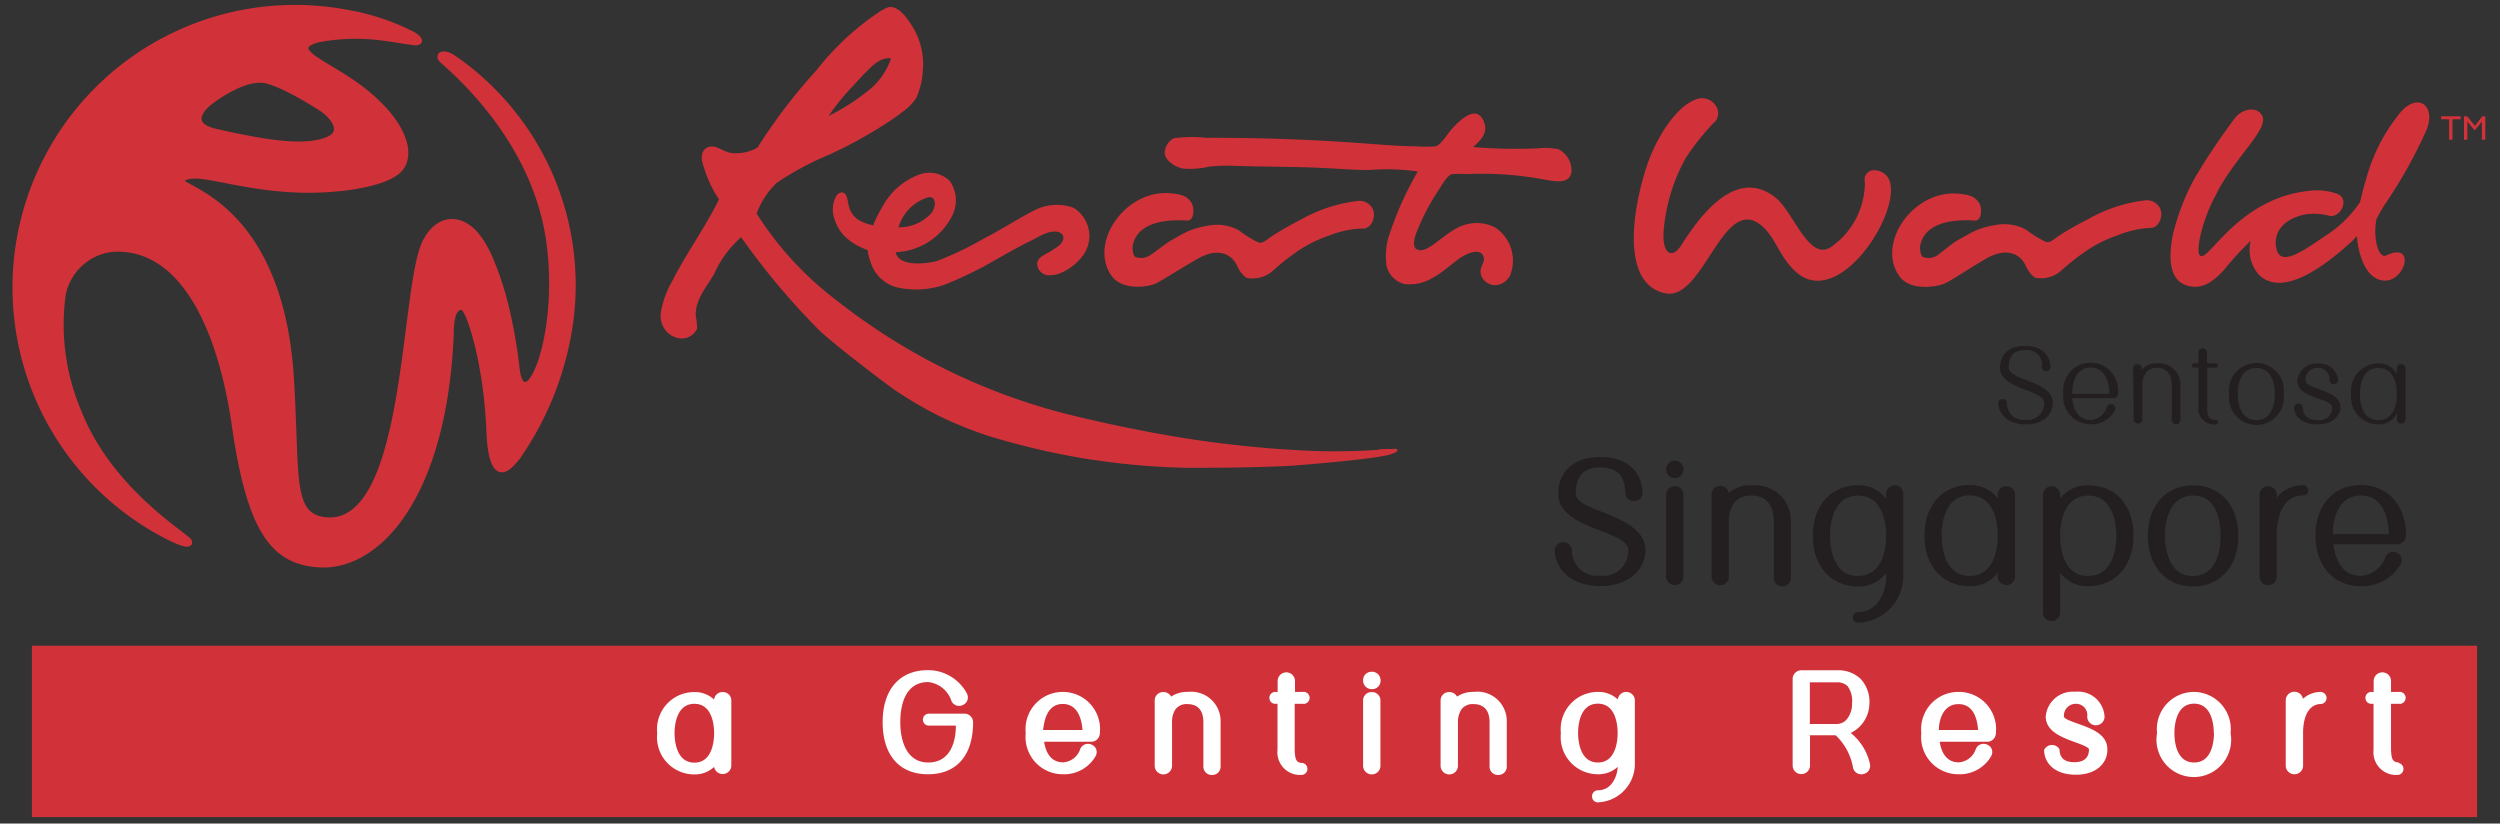 <svg id="Layer_1" data-name="Layer 1" xmlns="http://www.w3.org/2000/svg" viewBox="0 0 170 56"><rect x="0" y="0" width="170" height="56" fill="#333333" stroke="none"/><defs><style>.cls-1,.cls-3,.cls-4{fill:#d13239;}.cls-2{fill:#231f20;}.cls-3{stroke:#d13239;stroke-miterlimit:10;stroke-width:0.25px;}.cls-3,.cls-4{fill-rule:evenodd;}.cls-5{fill:#fff;}</style></defs><title>Artboard 1</title><rect class="cls-1" x="2.17" y="43.91" width="166.27" height="11.65"/><path class="cls-2" d="M109,34.83c-1-.37-1.85-.72-1.85-1.26,0-1.2.55-1.79,1.68-1.79s1.69.58,1.69,1.79a.59.59,0,0,0,1.17,0c0-1.2-.75-2.49-2.87-2.49s-2.86,1.28-2.86,2.49c0,1.41,1.54,2,2.89,2.53,1,.38,1.87.73,1.87,1.29a1.68,1.68,0,0,1-1.91,1.75,1.71,1.71,0,0,1-1.92-1.76.59.59,0,0,0-1.17,0c0,1.19,1,2.47,3.09,2.47s3.08-1.24,3.08-2.46C111.87,36,110.32,35.37,109,34.83Z"/><path class="cls-2" d="M113.89,31.33a.56.56,0,0,0-.44.19.6.6,0,0,0-.15.4.57.57,0,0,0,.58.59h0a.56.56,0,0,0,.44-.19.6.6,0,0,0,.15-.4A.57.57,0,0,0,113.89,31.33Z"/><path class="cls-2" d="M113.3,33.57v5.7a.59.59,0,0,0,1.17,0v-5.7A.59.59,0,0,0,113.3,33.57Z"/><path class="cls-2" d="M119.14,33h-.05a2.15,2.15,0,0,0-1.53.53.59.59,0,0,0-1.17.05v5.7a.59.59,0,0,0,1.17,0v-3.8c0-.66.2-1.78,1.53-1.78h0c1.33,0,1.53,1.11,1.53,1.78v3.81a.57.57,0,0,0,.58.58.59.59,0,0,0,.42-.17.57.57,0,0,0,.16-.42v-3.8A2.43,2.43,0,0,0,119.14,33Z"/><path class="cls-2" d="M128.85,33a.58.58,0,0,0-.59.59v.34a2.28,2.28,0,0,0-1.91-.93c-1.84,0-3.08,1.38-3.08,3.44s1.24,3.44,3.08,3.44a2.28,2.28,0,0,0,1.91-.93v.34c0,.76-.46,2.32-1.89,2.33A.34.34,0,0,0,126,42a.34.34,0,0,0,.35.35h0a3.19,3.19,0,0,0,3.07-3V33.59a.58.58,0,0,0-.16-.43A.6.6,0,0,0,128.85,33Zm-2.5,6.17c-1.77,0-1.91-2.1-1.91-2.74s.14-2.73,1.91-2.73,1.91,2.09,1.91,2.73S128.12,39.16,126.35,39.16Z"/><path class="cls-2" d="M135.85,33.57v.34a2.28,2.28,0,0,0-1.91-.93c-1.84,0-3.08,1.38-3.08,3.44s1.24,3.44,3.08,3.44a2.28,2.28,0,0,0,1.91-.93v.34a.59.59,0,0,0,1.17,0v-5.7A.59.59,0,0,0,135.85,33.57Zm-1.91,5.59c-1.77,0-1.91-2.1-1.91-2.74s.14-2.73,1.91-2.73,1.91,2.09,1.91,2.73S135.71,39.16,133.94,39.16Z"/><path class="cls-2" d="M142,33a2.3,2.3,0,0,0-1.91.91v-.33a.59.59,0,0,0-1.17,0v8.14a.59.59,0,0,0,1.17,0V38.95a2.3,2.3,0,0,0,1.91.91c1.84,0,3.08-1.38,3.08-3.44S143.86,33,142,33Zm0,6.17c-1.77,0-1.91-2.1-1.91-2.74s.14-2.73,1.91-2.73,1.91,2.09,1.91,2.73S143.78,39.16,142,39.16Z"/><path class="cls-2" d="M149.13,33c-1.84,0-3.08,1.38-3.08,3.44s1.24,3.44,3.08,3.44,3.08-1.38,3.08-3.44S151,33,149.13,33Zm0,6.17c-1.77,0-1.91-2.1-1.91-2.74s.14-2.73,1.91-2.73S151,35.78,151,36.42,150.9,39.16,149.13,39.16Z"/><path class="cls-2" d="M156.61,33a2.18,2.18,0,0,0-1.79.85v-.27a.59.59,0,0,0-1.17,0v5.7a.59.59,0,0,0,1.17,0V36.33c0-.62.15-2.64,1.79-2.64a.35.35,0,0,0,0-.7Z"/><path class="cls-2" d="M163.61,36.42c0-2.05-1.24-3.44-3.08-3.44s-3.08,1.38-3.08,3.44,1.24,3.44,3.08,3.44a3,3,0,0,0,2.71-1.49.56.56,0,0,0,0-.56.63.63,0,0,0-.52-.28.56.56,0,0,0-.51.34,1.9,1.9,0,0,1-1.66,1.29c-1.4,0-1.78-1.3-1.87-2.15H163A.59.59,0,0,0,163.61,36.42Zm-3.08-2.73c1.68,0,1.89,1.88,1.91,2.63h-3.81C158.64,35.57,158.85,33.7,160.53,33.7Z"/><path class="cls-3" d="M30.82,3.85c-.53-.34-.89-.24-.93-.08s0,.27.26.49c2.1,1.84,6.31,6.17,7.13,12.22.88,6.53-1.62,11.85-2.06,8.68a34.45,34.45,0,0,0-.76-4.36,20.73,20.73,0,0,0-1.12-3.35,8,8,0,0,0-.6-1.1c-1.25-1.89-3-1.68-3.87.06C27.27,19.47,27.8,36.13,22,35.28c-2.26-.34-1.73-3-2.14-9.57-.77-12.37-8.24-13-7.38-13.52,1-.61,3.51.61,7.76.78,2.6.1,6.36-.35,7.14-1.61s-.2-3.44-2.89-5.45c-2.29-1.71-5-2.56-2.87-3.15a13.41,13.41,0,0,1,4.19-.15c.85.1,1.82.28,2.33.34s.65-.27-.05-.67A15.57,15.57,0,0,0,23.6.79,19.09,19.09,0,0,0,11.4,36.56c.93.47,1.44.62,1.54.37,0-.07,0-.16-.12-.26C12,35.94,7.39,33,5.42,28A15,15,0,0,1,4.35,20,3.79,3.79,0,0,1,7.68,17c4.43-.26,7.18,4.77,8.22,12s2.71,9.21,5.68,9.45c4.14.34,8.7-4.68,9.15-15.76,0-1.23.25-1.75.67-1.74s1.63,3.77,1.8,8.38c.09,2.39.69,3.76,2.21,1.55a21.19,21.19,0,0,0,3.23-7.72A18.81,18.81,0,0,0,30.82,3.85ZM14.31,7s1.94-1.54,3.42-1.5c.91,0,3,1.22,4.11,1.94.61.4,1.66,1.5.41,2-1.48.61-4,.26-7.59-.56C12.46,8.37,14.31,7,14.31,7Z"/><path class="cls-1" d="M133.19,16.3c.21-.12.59-.34,1-.55a5.18,5.18,0,0,1,1.48-.44,3.1,3.1,0,0,1,2.11.31,7.41,7.41,0,0,0,1.34.83c.32.08.48-.16,1.08-.54s1.37-.8,1.78-1a10.26,10.26,0,0,1,3.85-1.28,1,1,0,0,1,1.09.62c.17.5-.13,1.3-.75,1.25A6.76,6.76,0,0,0,144,16a9.1,9.1,0,0,0-2.05,1,17.28,17.28,0,0,0-1.7,1.32,2.06,2.06,0,0,1-1.88.56,2,2,0,0,1-.61-.79c-.47-1-1.5-1.19-2.67-.52s-2.39,1.51-2.88,1.72-2.32.54-3.07-.53c-1.54-2.22.94-5.84,4-5.59.88.07,1.16.24,1.42.6s.19,1.26-.25,1.23c-1.74-.12-3.51.23-3.75,1.78,0,0,0,.57.19.69a1.1,1.1,0,0,0,1-.11C132.14,17.07,132.75,16.54,133.19,16.3Z"/><path class="cls-4" d="M100.18,10a34.89,34.89,0,0,0,4.37.09,4.77,4.77,0,0,1,1.44.06,1.64,1.64,0,0,1,.87,1.56c-.18.91-1.26.59-2.18.44a22.69,22.69,0,0,0-4.93-.31,7,7,0,0,0-1,0c-.35.09-.65.67-.93,1.09a15.62,15.62,0,0,0-1.39,2.61c-.23.52-.45,1.24-.08,1.42.76.38,1.87-1.25,3.25-1.67a2.75,2.75,0,0,1,2.09.19,2.71,2.71,0,0,1,1,3.24,1.19,1.19,0,0,1-.72.62,1,1,0,0,1-1.28-.72c-.09-.42.24-.75.22-1-.08-.81-1-.47-1.56-.12-.88.6-1.87,1.67-3.12,1.81a2.91,2.91,0,0,1-.75,0,1.67,1.67,0,0,1-1.19-1.22,4.67,4.67,0,0,1,.12-1.93,22.58,22.58,0,0,1,2-4.5,15,15,0,0,0-3.31-.1c-1.21,0-2.18-.1-3.2-.14-2-.1-4.1-.07-6.15-.15a12.22,12.22,0,0,0-1.53.06,5.71,5.71,0,0,1-1.81.13c-.55-.13-1.19-.56-1.21-1.06a1.18,1.18,0,0,1,.62-1A9.21,9.21,0,0,1,82,9.37c4.05,0,7.28.12,11,.4,1,.07,2.13.17,3.29.18a9,9,0,0,0,1.35,0c.33-.09.85-.92,1.09-1.19.39-.42,1.54-1.65,2.09-.66S100.48,9.68,100.18,10Z"/><path class="cls-4" d="M73,14.13a3.3,3.3,0,0,0-2.26,0c-.67.22-2.64,1.49-3.8,2.07a21.93,21.93,0,0,1-3.29,1.57c-1,.22-2.54.31-2.75-.62a4.5,4.5,0,0,0,3.9-2.59,2.3,2.3,0,0,0-.22-2.26,2,2,0,0,0-2.1-.42A4.71,4.71,0,0,0,60,14.07a8.33,8.33,0,0,0-.52,1l-.08.2c0,.06,0,.07-.24,0a3.25,3.25,0,0,1-.61-.22,1.58,1.58,0,0,1-.78-.87c-.16-.45-.1-1.08-.53-1.09s-.68.82-.59,1.44A3,3,0,0,0,57.37,16,4.13,4.13,0,0,0,59,17a3.56,3.56,0,0,0,.21.85A2.52,2.52,0,0,0,61,19.54a5.89,5.89,0,0,0,3.08-.13c.59-.19,2.32-1,3-1.39s2.3-1.31,2.94-1.61c.43-.2,1.2-.72,1.76-.66.25,0,.53.15.53.41,0,.43-.51.69-.84.91s-.9.38-.94.84a.81.81,0,0,0,.75.81,2.17,2.17,0,0,0,1-.22,3.75,3.75,0,0,0,1.43-1.22A2.25,2.25,0,0,0,73,14.13Zm-9.82-.73c.53,0,.46.73.13,1.12a3,3,0,0,1-2.21.94A3,3,0,0,1,63.22,13.39Z"/><path class="cls-4" d="M94.63,30.53c-.36,0-.85,0-.94.06a42.46,42.46,0,0,1-5.79,0s-3.05-.14-6.86-.72c-3.13-.48-6-1.1-8.48-1.71a41.94,41.94,0,0,1-15.64-7.71,22.54,22.54,0,0,1-5.47-5.93,5.54,5.54,0,0,1,1.37-2.09,20.29,20.29,0,0,1,3.56-1.91,30.63,30.63,0,0,0,4.35-2.44c.2-.14.4-.28.58-.43a3.49,3.49,0,0,0,1-1,5.13,5.13,0,0,0,.44-1.81A4.88,4.88,0,0,0,62,1.73C61.65,1.17,61.1.41,60.44.48a3.27,3.27,0,0,0-.75.4,18.28,18.28,0,0,0-4.18,3.91,37.13,37.13,0,0,0-4,5.25,3,3,0,0,1-1.72.37c-.53-.06-.89-.4-1.28-.44-.58-.06-.85.38-.78.94a8.59,8.59,0,0,0,1.16,2.65c-.83,1.73-2.26,3.73-3.18,5.56a6.44,6.44,0,0,0-.78,2.16c-.15,1.63,1.79,2.36,2.47,1.09a4.56,4.56,0,0,0-.09-.9c-.05-1.09.77-2,1.25-2.84a7.2,7.2,0,0,1,1.84-2.5,48.49,48.49,0,0,0,5.28,6.3c.77.77,4.24,3.44,5.15,4.08a26.8,26.8,0,0,0,2.9,1.71,26,26,0,0,0,3.67,1.48,50.7,50.7,0,0,0,6.05,1.43,50.06,50.06,0,0,0,7.19.68c2.11,0,4,0,6.82-.12,1-.05,5.55-.44,6.79-.72.09,0,.81-.2.78-.35S94.84,30.53,94.63,30.53ZM58,5.85c.28-.31.61-.67.94-1s.94-1,1.65-.87a4.76,4.76,0,0,1-1.75,2.34,14.24,14.24,0,0,1-2.49,1.56A15.1,15.1,0,0,1,58,5.85Z"/><path class="cls-4" d="M120.74,13.44c-2.74-2.19-5.27,1.44-6.39,3.2-.68,1.07-1.35.59-1.22-1a12.43,12.43,0,0,1,1.49-4.88,16.55,16.55,0,0,1,2.06-2.56.89.89,0,0,0,0-1,1.12,1.12,0,0,0-1.45-.4c-1.26.49-2.72,2.63-3.39,4.94-1,3.34-1.38,7.68,1.44,8.21,2.5.46,3.82-6.4,6.29-4.77,1.18.78,1.38,2.38,2.69,3.42,3.13,2.49,7.7-5.26,5.93-6.75-.28-.24-.87-.43-1.2-.1s-.13.6-.19,1a5.34,5.34,0,0,1-2.16,3.95C123.07,18,122,14.45,120.74,13.44Z"/><path class="cls-1" d="M79.65,16.34c.22-.12.58-.34,1-.55a5.22,5.22,0,0,1,1.48-.44,3.1,3.1,0,0,1,2.11.31,7.27,7.27,0,0,0,1.34.83c.32.08.48-.16,1.08-.54s1.37-.8,1.77-1a10.28,10.28,0,0,1,3.86-1.28,1,1,0,0,1,1.09.62c.17.5-.13,1.3-.75,1.25a6.7,6.7,0,0,0-2.23.47,9.1,9.1,0,0,0-2.06,1,17.33,17.33,0,0,0-1.7,1.32,2.06,2.06,0,0,1-1.89.56,2,2,0,0,1-.61-.79c-.47-1-1.5-1.19-2.67-.52S79.13,19,78.63,19.26s-2.32.54-3.06-.53c-1.54-2.22.94-5.84,4-5.59.88.07,1.16.24,1.42.6S81.21,15,80.76,15c-1.74-.12-3.51.23-3.75,1.78,0,0,0,.57.19.69a1.1,1.1,0,0,0,1-.11C78.6,17.11,79.22,16.58,79.65,16.34Z"/><path class="cls-1" d="M153.83,7.87c.48.91-1.94,2.9-3.15,5.38a11.11,11.11,0,0,0-1.09,2.95c-.26,1.41.07,1.46.66.84,1.19-1.25,3.22-3.72,6.85-4.07a4.06,4.06,0,0,1,1.88.23c.75.33.26,1.51-.51,1.5a3.88,3.88,0,0,0-1.65-.13c-1.79.33-2.28,1.5-2,2.42.34,1.29,2.27-.3,3.46-1.05a8.08,8.08,0,0,0,2.19-2.18c.15-.5.23-1,.42-1.55a12,12,0,0,1,2.32-4.54c1.18-1.43,2.54-.51,1.74,1.29a32.68,32.68,0,0,1-2.82,5c-.17.27-.36.62-.52.91-.28,1.25.12,2.75.65,2.5,2.13-1,1.24,2-.3,1.69-1.21-.22-1.62-2-1.69-3-.21.22-.32.33-.54.53-1.87,1.68-4.54,3.57-6.09,2.13a2.54,2.54,0,0,1-.59-2.35,21.23,21.23,0,0,0-1.83,2c-.71.76-1.45,1.34-2.46,1.06-1.36-.38-1.27-2.1-1-3.5a15.74,15.74,0,0,1,1.46-3.78A44.24,44.24,0,0,1,152,8C152.46,7.42,153.46,7.18,153.83,7.87Z"/><path class="cls-1" d="M166,7.91h1.33v.2h-.56V9.5h-.23V8.11H166Z"/><path class="cls-1" d="M168.79,7.91H169V9.5h-.23V8.26l-.49.61h0l-.5-.61V9.5h-.23V7.91h.22l.53.65Z"/><path class="cls-5" d="M49.15,47.06a.57.57,0,0,0-.59.51,1.92,1.92,0,0,0-1.35-.51,2.53,2.53,0,0,0-2.52,2.8,2.53,2.53,0,0,0,2.52,2.8,1.9,1.9,0,0,0,1.35-.51.59.59,0,0,0,1.17-.08V47.64A.57.57,0,0,0,49.15,47.06Zm-.59,2.8c0,.47-.1,2-1.34,2s-1.35-1.52-1.35-2,.1-2,1.35-2S48.56,49.39,48.56,49.85Z"/><path class="cls-5" d="M65.64,48.53H63.17a.4.4,0,0,0-.41.41.41.41,0,0,0,.1.27.4.4,0,0,0,.3.13H65c0,1.15-.4,2.51-1.88,2.51s-1.9-1.49-1.9-2.74c0-1,.25-2.73,1.9-2.73a1.88,1.88,0,0,1,1.58,1.29.57.57,0,0,0,.52.33.63.63,0,0,0,.52-.29.58.58,0,0,0,0-.57,3,3,0,0,0-2.64-1.57c-1.93,0-3.08,1.32-3.08,3.54s1.12,3.54,3.08,3.54,3.07-1.29,3.07-3.54A.59.59,0,0,0,65.64,48.53Z"/><path class="cls-5" d="M72.27,47.05a2.53,2.53,0,0,0-2.52,2.8,2.53,2.53,0,0,0,2.52,2.8,2.47,2.47,0,0,0,2.23-1.23.57.57,0,0,0,0-.56.62.62,0,0,0-.52-.28.57.57,0,0,0-.52.34,1.32,1.32,0,0,1-1.16.92c-.89,0-1.2-.75-1.3-1.4H74.2a.59.59,0,0,0,.59-.59A2.53,2.53,0,0,0,72.27,47.05Zm0,.82c1.1,0,1.3,1.21,1.34,1.77H70.93C71,49.08,71.17,47.87,72.27,47.87Z"/><path class="cls-5" d="M80.77,47.05h0a1.92,1.92,0,0,0-1.13.32.59.59,0,0,0-.53-.31.57.57,0,0,0-.59.59v4.42a.59.59,0,0,0,1.18,0V49.12a1.56,1.56,0,0,1,.22-.87.94.94,0,0,1,.83-.37c.5,0,1.08.22,1.08,1.24v3a.57.57,0,0,0,.59.58.6.6,0,0,0,.42-.17.57.57,0,0,0,.16-.42V49.12A2,2,0,0,0,80.77,47.05Z"/><path class="cls-5" d="M88.58,47.86a.41.41,0,1,0,0-.81h-.52v-.74a.59.59,0,0,0-1.18,0v.74h-.15a.4.4,0,0,0-.41.41.4.4,0,0,0,.1.27.4.4,0,0,0,.3.13h.15V51a1.54,1.54,0,0,0,1.69,1.69.41.41,0,0,0,0-.81c-.43,0-.5-.27-.52-.89V47.86Z"/><path class="cls-5" d="M93.28,47.06a.57.57,0,0,0-.59.59v4.42a.59.59,0,0,0,1.18,0V47.64A.57.57,0,0,0,93.28,47.06Z"/><path class="cls-5" d="M93.28,45.68a.57.57,0,0,0-.59.59.61.61,0,0,0,.15.4.58.58,0,0,0,.44.19.57.57,0,0,0,.6-.59.6.6,0,0,0-.15-.4A.58.58,0,0,0,93.28,45.68Z"/><path class="cls-5" d="M100.21,47.05h0a1.92,1.92,0,0,0-1.13.32.59.59,0,0,0-.53-.31.57.57,0,0,0-.59.59v4.42a.59.59,0,0,0,1.18,0V49.12a1.56,1.56,0,0,1,.23-.87.94.94,0,0,1,.83-.37c.5,0,1.09.22,1.09,1.24v3a.57.57,0,0,0,.59.58.59.59,0,0,0,.42-.17.57.57,0,0,0,.16-.42V49.12A2,2,0,0,0,100.21,47.05Z"/><path class="cls-5" d="M110.6,47.05a.58.58,0,0,0-.59.51,1.93,1.93,0,0,0-1.35-.51,2.53,2.53,0,0,0-2.52,2.8,2.53,2.53,0,0,0,2.52,2.8,1.93,1.93,0,0,0,1.34-.5c0,.48-.32,1.58-1.33,1.59a.4.4,0,0,0-.41.41.41.41,0,0,0,.1.28.4.4,0,0,0,.3.13,2.62,2.62,0,0,0,2.51-2.49V47.65a.57.57,0,0,0-.16-.42A.6.6,0,0,0,110.6,47.05Zm-.6,2.8c0,.47-.1,2-1.34,2s-1.35-1.52-1.35-2,.1-2,1.35-2S110,49.39,110,49.85Z"/><path class="cls-5" d="M127.12,47.84a2.28,2.28,0,0,0-.59-1.67,2.21,2.21,0,0,0-1.64-.59h-2.4a.59.59,0,0,0-.59.59v5.88a.59.59,0,0,0,1.18,0V50h1.75A4,4,0,0,1,126,52.16a.56.56,0,0,0,.57.49.61.61,0,0,0,.47-.21.58.58,0,0,0,.12-.48,3.75,3.75,0,0,0-1.31-2.12A2.25,2.25,0,0,0,127.12,47.84Zm-1.18,0a1.64,1.64,0,0,1-.4,1.12.88.88,0,0,1-.65.27h-1.82V46.4h1.82a1,1,0,0,1,.74.25A1.71,1.71,0,0,1,125.94,47.84Z"/><path class="cls-5" d="M133.17,47.05a2.53,2.53,0,0,0-2.52,2.8,2.53,2.53,0,0,0,2.52,2.8,2.47,2.47,0,0,0,2.23-1.23.57.57,0,0,0,0-.56.63.63,0,0,0-.52-.28.57.57,0,0,0-.52.34,1.32,1.32,0,0,1-1.16.92c-.89,0-1.2-.75-1.3-1.4h3.23a.59.59,0,0,0,.59-.59A2.53,2.53,0,0,0,133.17,47.05Zm1.34,2.59h-2.67c0-.55.23-1.76,1.34-1.76S134.47,49.08,134.51,49.64Z"/><path class="cls-5" d="M141.35,49.23c-.36-.13-1-.34-1-.5a.8.8,0,0,1,.79-.87.76.76,0,0,1,.79.87.59.59,0,0,0,1.18,0,1.8,1.8,0,0,0-2-1.69,1.84,1.84,0,0,0-2,1.69c0,1,1.11,1.42,2,1.74.35.13.94.34.94.49,0,.4-.17.87-1,.87-.65,0-1-.29-1-.87A.59.59,0,0,0,139,51c0,.84.67,1.68,2.15,1.68s2.15-.85,2.15-1.68C143.34,49.95,142.24,49.55,141.35,49.23Z"/><path class="cls-5" d="M149.2,47.05a2.53,2.53,0,0,0-2.52,2.8,2.54,2.54,0,1,0,5,0A2.53,2.53,0,0,0,149.2,47.05Zm1.35,2.8c0,.47-.1,2-1.35,2s-1.34-1.52-1.34-2,.1-2,1.34-2S150.54,49.39,150.54,49.85Z"/><path class="cls-5" d="M157.86,47.05a1.82,1.82,0,0,0-1.26.47.59.59,0,0,0-1.17.12v4.42a.59.59,0,0,0,1.18,0V49.78c0-.45.1-1.91,1.25-1.91a.41.41,0,0,0,0-.81Z"/><path class="cls-5" d="M163.11,51.84c-.43,0-.5-.27-.52-.89V47.86h.52a.41.41,0,1,0,0-.81h-.52v-.74a.59.59,0,0,0-1.18,0v.74h-.15a.4.4,0,0,0-.41.41.41.41,0,0,0,.1.27.4.4,0,0,0,.3.13h.15V51a1.54,1.54,0,0,0,1.69,1.69.41.41,0,0,0,0-.81Z"/><path class="cls-2" d="M139.43,25a.3.3,0,0,1-.59,0,1,1,0,0,0-1.13-1.19c-1,0-1.12.67-1.12,1.19,0,.88,3,.9,3,2.39,0,.79-.65,1.47-1.85,1.47s-1.86-.71-1.86-1.48a.3.3,0,0,1,.59,0,1.13,1.13,0,0,0,1.27,1.17A1.12,1.12,0,0,0,139,27.39c0-.9-3-.9-3-2.39,0-.79.5-1.48,1.71-1.48S139.43,24.22,139.43,25Z"/><path class="cls-2" d="M140.91,27.08c.07.75.4,1.48,1.25,1.48a1.24,1.24,0,0,0,1.1-.85.3.3,0,1,1,.53.25,1.82,1.82,0,0,1-1.63.89,1.86,1.86,0,0,1-1.85-2.08,1.87,1.87,0,1,1,3.71,0,.3.3,0,0,1-.3.3Zm0-.3h2.52c0-.85-.3-1.78-1.26-1.78s-1.26.93-1.26,1.77Z"/><path class="cls-2" d="M145.05,25a.3.3,0,0,1,.59,0v.15a1.22,1.22,0,0,1,1-.44,1.45,1.45,0,0,1,1.63,1.48v2.37a.29.29,0,1,1-.59,0V26.19c0-.58-.24-1.19-1-1.18s-1,.6-1,1.18v2.37a.3.3,0,0,1-.59,0Z"/><path class="cls-2" d="M150.09,25v2.67c0,.39,0,.89.59.89a.15.15,0,0,1,0,.3,1.07,1.07,0,0,1-1.19-1.18h0V25h-.3a.15.15,0,1,1,0-.3h.3v-.77a.3.3,0,0,1,.59,0v.77h.59a.15.15,0,1,1,0,.3Z"/><path class="cls-2" d="M151.58,26.79a1.87,1.87,0,1,1,3.71,0,1.87,1.87,0,1,1-3.71,0Zm.59,0c0,.84.3,1.78,1.26,1.78s1.26-.94,1.26-1.78-.3-1.77-1.26-1.77S152.17,25.95,152.17,26.79Z"/><path class="cls-2" d="M159,25.89a.3.3,0,0,1-.59,0,.79.79,0,0,0-.81-.88.8.8,0,0,0-.82.88c0,.6,2.38.61,2.37,1.79,0,.54-.47,1.18-1.56,1.18S156,28.28,156,27.68a.3.3,0,0,1,.59,0c0,.37.15.88,1,.88a.84.84,0,0,0,1-.87h0c0-.6-2.36-.59-2.37-1.79a1.3,1.3,0,0,1,1.41-1.18A1.27,1.27,0,0,1,159,25.89Z"/><path class="cls-2" d="M159.88,26.79a1.86,1.86,0,0,1,1.85-2.08,1.36,1.36,0,0,1,1.26.75V25a.3.3,0,0,1,.59,0v3.56a.3.3,0,0,1-.59,0v-.45a1.36,1.36,0,0,1-1.26.75A1.86,1.86,0,0,1,159.88,26.79Zm.59,0c0,.84.3,1.78,1.26,1.78s1.26-.94,1.26-1.78-.3-1.77-1.26-1.77S160.48,25.95,160.48,26.79Z"/></svg>